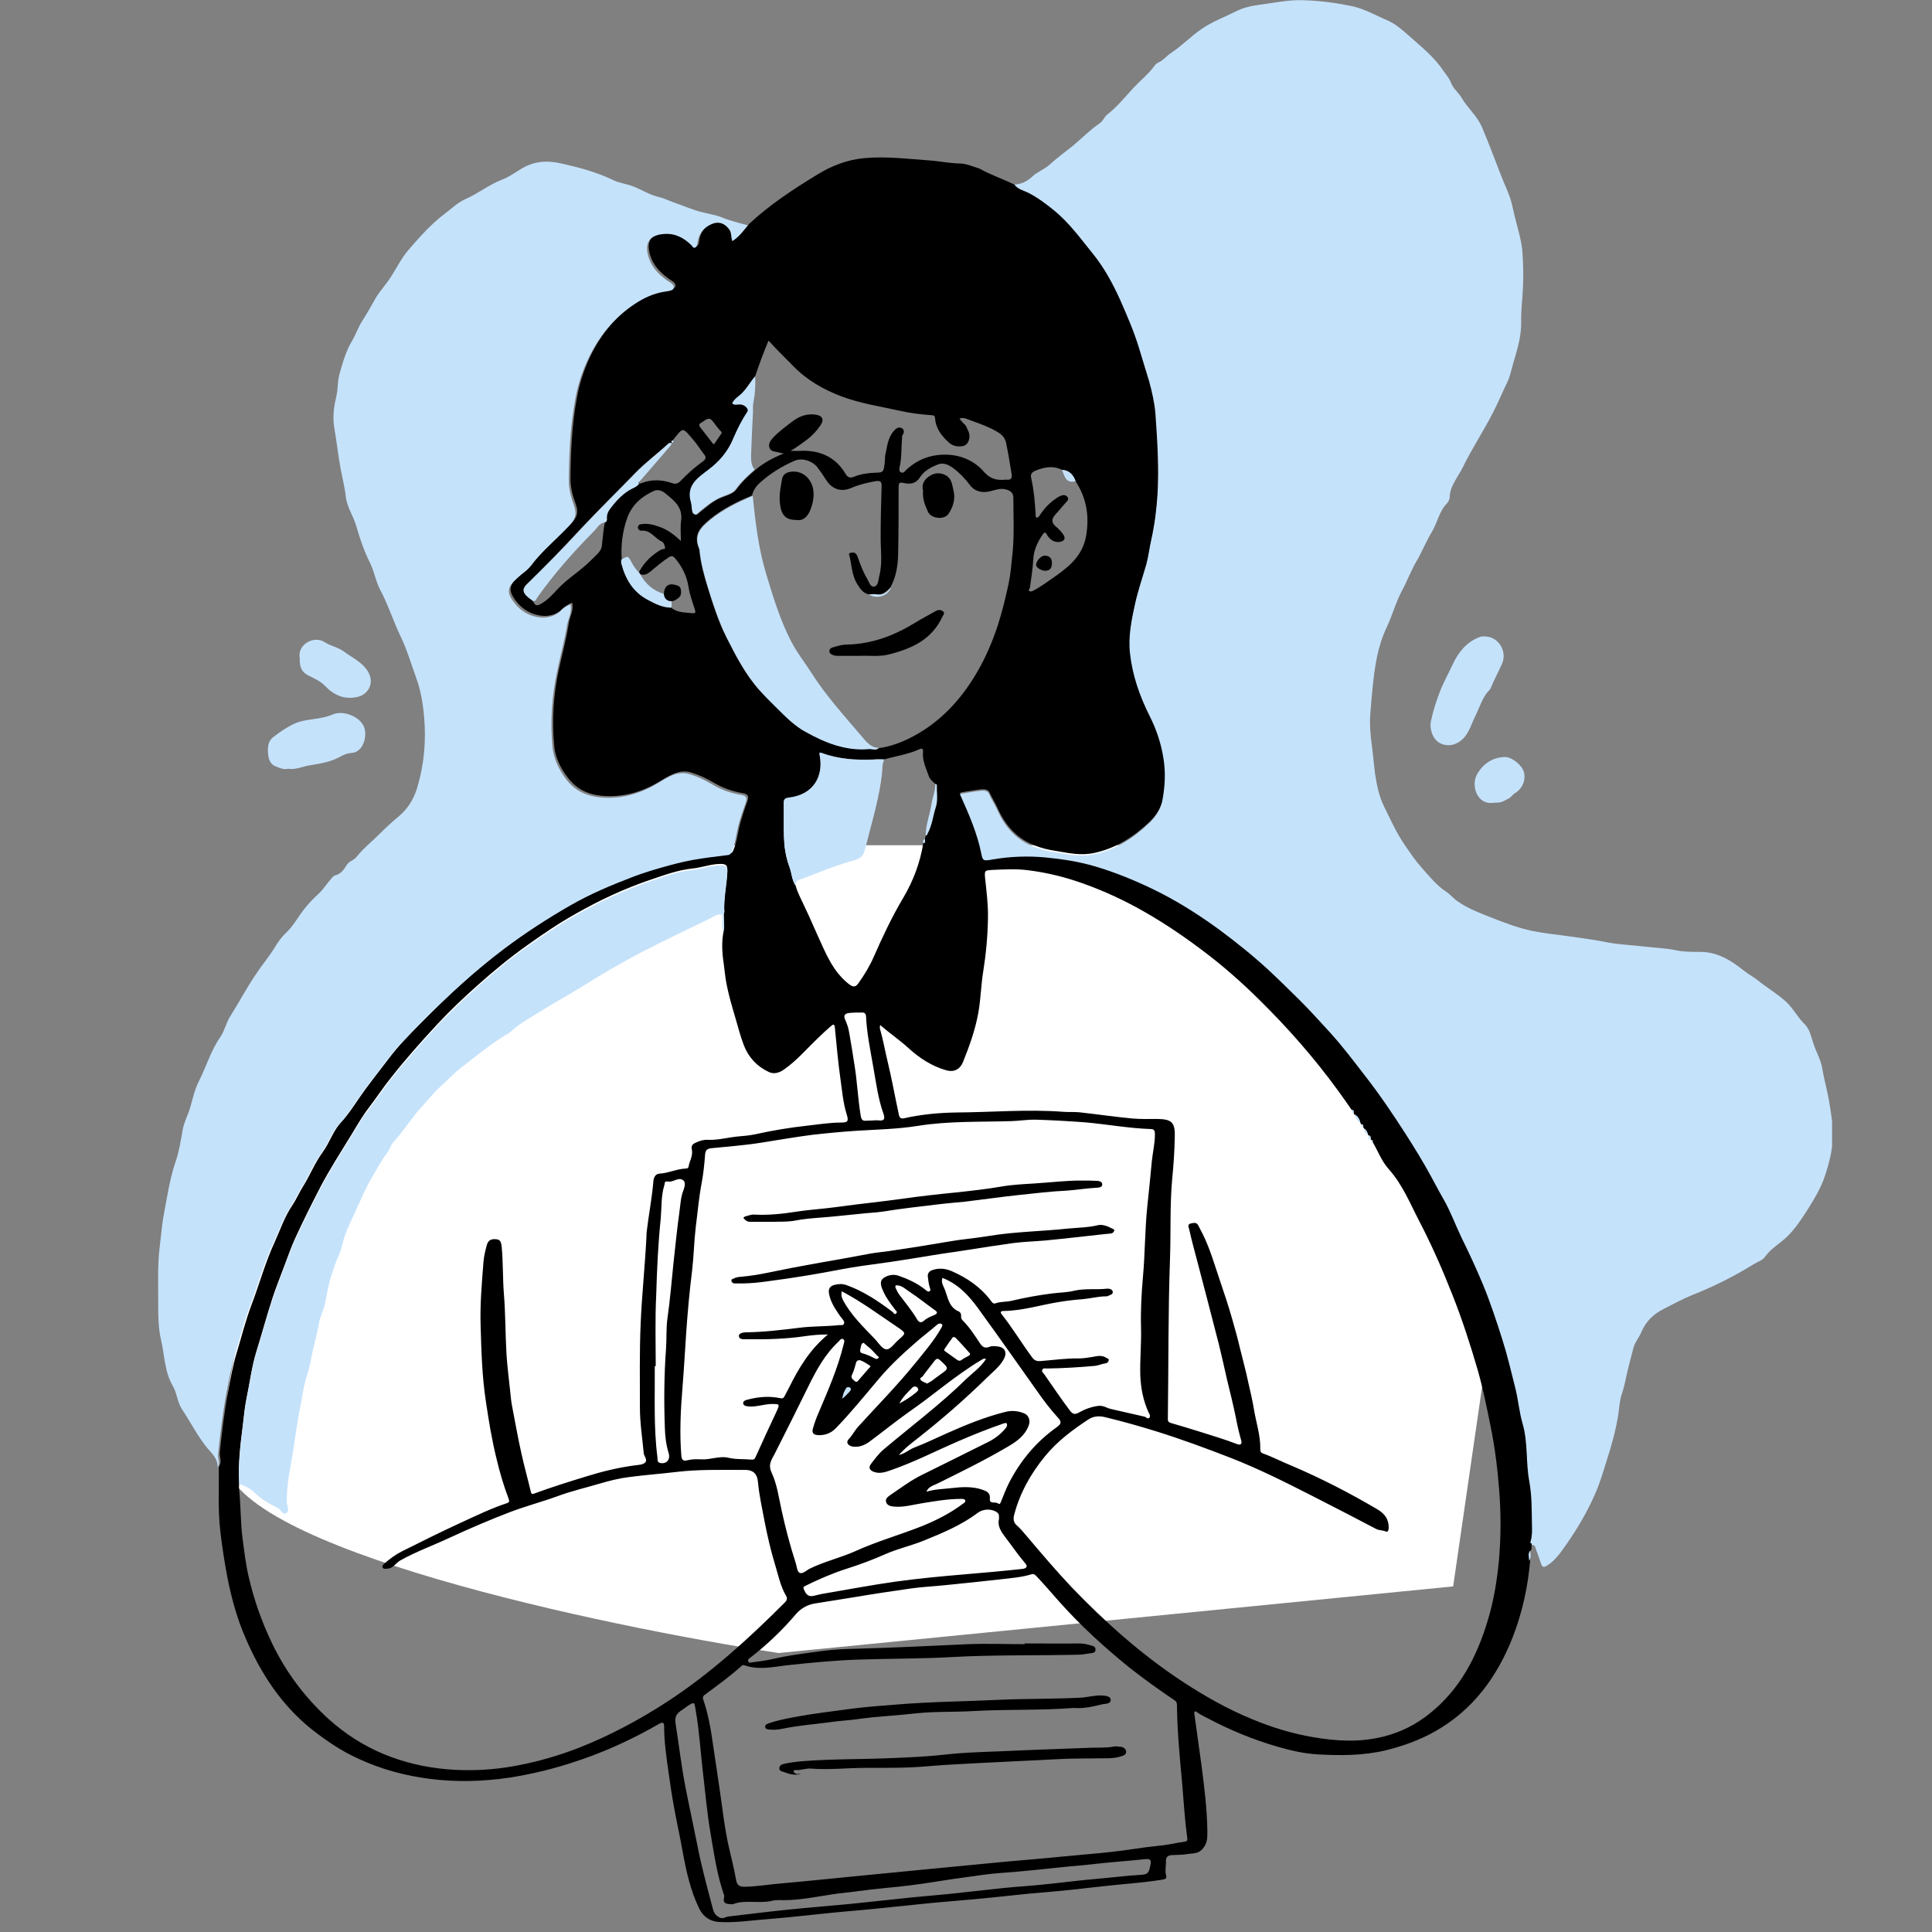 <svg width="240" height="240" viewBox="0 0 240 240" fill="none" xmlns="http://www.w3.org/2000/svg">
<rect x="0" y="0" width="240" height="240" fill="#808080" stroke="none"/>
<g clip-path="url(#clip0)">
<path d="M27.931 181.552C26.379 168.103 38.793 129.828 63.103 105H158.276L185.69 161.379L180.517 197.069L96.724 205.345C74.31 201.897 29.172 192.31 27.931 181.552Z" fill="white"/>
<path d="M126.001 22.929C126.894 22.899 127.667 22.482 128.292 21.887C128.887 21.321 129.721 21.053 130.345 20.487C131.298 19.623 132.309 18.879 133.321 18.075C134.422 17.152 135.434 16.11 136.624 15.306C137.04 15.008 137.189 14.502 137.576 14.204C138.796 13.251 139.778 12.03 140.79 10.928C141.653 10.005 142.664 9.201 143.408 8.189C143.557 7.98 143.735 7.832 143.944 7.742C144.539 7.474 144.926 6.938 145.431 6.611C146.83 5.688 147.961 4.467 149.389 3.514C150.728 2.62 152.156 2.114 153.555 1.4C154.388 0.983 155.34 0.744 156.233 0.625C158.137 0.387 160.041 -0.06 161.976 0.03C163.999 0.089 165.992 0.357 167.986 0.774C169.593 1.132 170.991 1.965 172.479 2.591C173.342 2.978 174.175 3.692 174.919 4.348C176.466 5.747 178.103 6.998 179.293 8.784C179.62 9.261 180.037 9.707 180.245 10.273C180.513 11.018 181.198 11.494 181.584 12.179C182.328 13.46 183.518 14.412 184.114 15.842C184.947 17.807 185.691 19.802 186.464 21.797C186.881 22.869 187.387 23.882 187.714 24.983C187.863 25.519 187.982 26.085 188.101 26.621C188.488 28.259 189.053 29.867 189.142 31.594C189.231 33.083 189.261 34.572 189.172 36.031C189.112 37.311 188.934 38.592 188.964 39.872C189.023 41.689 188.488 43.416 187.982 45.113C187.744 45.917 187.595 46.751 187.238 47.495C186.613 48.746 186.077 50.086 185.423 51.337C184.203 53.689 182.745 55.893 181.614 58.245C181.436 58.602 181.198 58.93 181.019 59.258C180.602 60.002 180.126 60.746 180.097 61.64C180.097 61.967 179.948 62.325 179.74 62.533C178.758 63.545 178.549 64.975 177.835 66.136C177.151 67.268 176.675 68.489 176.02 69.62C175.306 70.811 174.83 72.121 174.175 73.342C173.402 74.772 172.985 76.38 172.301 77.839C171.14 80.251 170.783 82.752 170.515 85.373C170.396 86.504 170.307 87.636 170.218 88.767C170.129 90.077 170.248 91.388 170.426 92.668C170.575 93.829 170.664 94.961 170.813 96.122C171.021 97.522 171.319 98.921 171.914 100.142C172.717 101.78 173.461 103.448 174.503 104.966C175.157 105.919 175.812 106.902 176.585 107.765C177.538 108.837 178.43 109.969 179.65 110.773C180.186 111.13 180.573 111.636 181.108 111.994C182.358 112.857 183.756 113.393 185.125 113.929C186.821 114.614 188.577 115.269 190.392 115.656C191.88 115.954 193.397 116.103 194.915 116.311C196.551 116.55 198.188 116.758 199.795 117.086C201.282 117.354 202.83 117.413 204.347 117.592C205.627 117.741 206.876 117.771 208.156 118.039C209.108 118.247 210.12 118.247 211.102 118.247C213.244 118.217 214.94 119.23 216.547 120.51C217.142 120.987 217.856 121.374 218.451 121.85C219.552 122.743 220.802 123.458 221.873 124.441C222.796 125.304 223.301 126.376 224.194 127.24C224.819 127.865 224.998 128.818 225.265 129.622C225.593 130.664 226.188 131.617 226.366 132.719C226.575 133.999 226.932 135.25 227.17 136.53C227.437 138.079 227.705 139.657 227.676 141.206C227.646 142.873 227.229 144.481 226.694 146.089C226.188 147.638 225.325 149.007 224.492 150.347C223.748 151.509 222.974 152.7 221.903 153.712C221.04 154.516 219.969 155.112 219.255 156.124C218.957 156.571 218.303 156.749 217.797 157.077C215.387 158.566 212.828 159.846 210.179 160.889C208.959 161.395 207.799 162.02 206.638 162.616C205.448 163.211 204.437 164.134 203.871 165.534C203.603 166.159 203.098 166.725 202.919 167.41C202.651 168.422 202.383 169.435 202.145 170.447C201.937 171.341 201.788 172.234 201.491 173.097C201.193 173.931 201.163 174.795 201.044 175.628C200.747 177.564 200.241 179.41 199.646 181.256C199.17 182.745 198.753 184.264 198.099 185.693C197.146 187.837 195.986 189.832 194.677 191.708C193.963 192.721 193.248 193.852 192.088 194.537C191.731 194.746 191.582 194.627 191.463 194.329C191.255 193.763 191.106 193.197 190.868 192.661C190.749 192.364 190.779 191.857 190.213 191.917C189.975 191.887 190.065 191.708 190.094 191.589C190.273 190.934 190.273 190.279 190.243 189.594C190.213 187.808 190.243 185.991 189.916 184.204C189.47 181.852 189.797 179.38 189.083 177.028C188.666 175.599 188.577 174.11 188.19 172.651C187.684 170.626 187.208 168.601 186.583 166.636C185.839 164.283 185.036 161.931 184.114 159.638C183.31 157.702 182.418 155.797 181.495 153.921C180.721 152.313 180.126 150.645 179.234 149.097C178.728 148.174 178.222 147.25 177.716 146.327C176.764 144.511 175.693 142.784 174.562 141.057C172.955 138.555 171.289 136.084 169.444 133.731C168.016 131.915 166.617 130.069 165.1 128.371C163.88 127.031 162.66 125.691 161.38 124.411C160.16 123.19 158.911 121.939 157.631 120.778C155.638 118.932 153.525 117.235 151.353 115.627C148.734 113.721 145.997 111.994 143.081 110.594C140.849 109.522 138.528 108.569 136.148 107.855C134.095 107.229 131.952 106.902 129.81 106.693C127.608 106.485 125.347 106.574 123.145 106.961C122.133 107.14 122.044 107.14 121.835 106.187C121.33 103.686 120.318 101.333 119.276 99.04C119.157 98.772 119.098 98.653 119.455 98.594C120.229 98.475 121.002 98.326 121.776 98.236C122.163 98.177 122.669 98.207 122.847 98.594C123.145 99.279 123.561 99.904 123.889 100.619C124.841 102.763 126.299 104.4 128.56 105.234C129.334 105.532 130.137 105.74 130.97 105.859C132.607 106.127 134.214 106.485 135.91 106.127C138.647 105.532 140.819 104.103 142.783 102.227C143.557 101.482 144.182 100.559 144.36 99.457C144.658 97.79 144.717 96.152 144.479 94.455C144.182 92.549 143.587 90.762 142.724 89.065C141.474 86.623 140.611 84.062 140.314 81.353C140.076 79.268 140.492 77.213 140.938 75.189C141.325 73.521 141.891 71.913 142.337 70.275C142.634 69.263 142.753 68.191 142.962 67.178C143.378 65.302 143.646 63.397 143.735 61.491C143.944 58.156 143.735 54.821 143.468 51.515C143.378 50.145 143.051 48.835 142.694 47.555C142.307 46.155 141.861 44.756 141.415 43.356C140.79 41.302 139.927 39.336 139.064 37.371C138.171 35.316 137.1 33.41 135.642 31.624C134.124 29.748 132.726 27.812 130.851 26.294C129.84 25.49 128.828 24.686 127.667 24.12C127.132 23.673 126.418 23.524 126.001 22.929Z" fill="#C5E2FB"/>
<path d="M126.001 22.929C126.418 23.524 127.132 23.643 127.727 23.941C128.887 24.537 129.929 25.311 130.911 26.115C132.785 27.634 134.184 29.569 135.701 31.445C137.159 33.232 138.201 35.167 139.123 37.192C139.986 39.158 140.849 41.123 141.474 43.178C141.89 44.577 142.337 45.977 142.753 47.376C143.11 48.686 143.408 49.997 143.527 51.337C143.765 54.672 143.973 58.007 143.795 61.312C143.676 63.218 143.438 65.124 143.021 67C142.783 68.042 142.664 69.084 142.396 70.097C141.92 71.734 141.355 73.342 140.998 75.01C140.551 77.035 140.135 79.089 140.373 81.174C140.671 83.884 141.563 86.445 142.783 88.886C143.646 90.584 144.241 92.34 144.539 94.276C144.807 95.973 144.717 97.611 144.42 99.279C144.241 100.351 143.616 101.274 142.843 102.048C140.879 103.924 138.677 105.353 135.969 105.949C134.243 106.336 132.666 105.949 131.03 105.681C130.197 105.562 129.393 105.353 128.62 105.055C126.358 104.222 124.9 102.554 123.948 100.44C123.65 99.755 123.234 99.13 122.907 98.415C122.728 98.028 122.222 98.028 121.835 98.058C121.062 98.147 120.288 98.296 119.514 98.415C119.187 98.475 119.217 98.594 119.336 98.862C120.377 101.184 121.389 103.507 121.895 106.008C122.073 106.961 122.192 106.961 123.204 106.783C125.406 106.395 127.638 106.306 129.869 106.515C132.012 106.723 134.154 107.051 136.207 107.676C138.588 108.391 140.909 109.343 143.14 110.415C146.056 111.815 148.794 113.542 151.412 115.448C153.584 117.056 155.697 118.753 157.691 120.599C158.97 121.791 160.19 123.011 161.44 124.232C162.719 125.513 163.939 126.853 165.159 128.193C166.707 129.89 168.105 131.736 169.504 133.553C171.348 135.905 173.015 138.377 174.621 140.878C175.722 142.605 176.794 144.332 177.776 146.149C178.281 147.072 178.757 147.995 179.293 148.918C180.186 150.466 180.781 152.134 181.554 153.742C182.477 155.618 183.37 157.524 184.173 159.459C185.125 161.752 185.899 164.105 186.643 166.457C187.268 168.422 187.744 170.477 188.249 172.472C188.607 173.931 188.726 175.42 189.142 176.849C189.826 179.202 189.529 181.673 189.975 184.026C190.303 185.812 190.273 187.599 190.303 189.416C190.332 190.1 190.332 190.756 190.154 191.411C190.124 191.53 190.005 191.708 190.273 191.738C190.273 191.976 190.243 192.215 190.243 192.453C189.886 192.84 190.124 193.287 190.094 193.704C189.827 197.039 189.112 200.314 187.892 203.441C185.958 208.324 182.983 212.404 178.311 215.054C176.377 216.156 174.294 216.9 172.122 217.436C169.355 218.091 166.587 218.091 163.79 217.943C162.065 217.853 160.369 217.466 158.732 216.99C155.727 216.126 152.84 214.935 150.073 213.476C149.657 213.238 149.21 213.059 148.794 212.761C148.437 212.493 148.318 212.523 148.377 212.97C148.556 214.25 148.734 215.56 148.913 216.841C149.032 217.615 149.121 218.419 149.24 219.193C149.597 221.962 149.954 224.732 149.984 227.531C149.984 228.394 149.984 228.99 149.359 229.705C148.823 230.3 148.228 230.211 147.633 230.3C146.949 230.419 146.265 230.419 145.55 230.449C145.074 230.479 144.807 230.717 144.836 231.194C144.866 231.789 144.687 232.385 144.866 232.98C144.955 233.338 144.777 233.427 144.449 233.486C142.843 233.754 141.236 233.903 139.599 234.052C137.397 234.261 135.196 234.529 132.994 234.767C131.238 234.946 129.512 235.094 127.757 235.243C125.406 235.482 123.055 235.75 120.705 235.958C119.098 236.107 117.521 236.226 115.914 236.375C113.295 236.643 110.677 236.911 108.059 237.179C106.541 237.328 105.023 237.447 103.476 237.596C100.768 237.864 98.091 238.191 95.383 238.4C93.359 238.549 91.366 238.876 89.342 238.757C88.241 238.698 87.379 238.132 86.873 237.119C85.772 234.856 85.236 232.414 84.79 229.943C84.463 228.097 84.046 226.28 83.719 224.434C83.451 222.975 83.243 221.516 83.034 220.057C82.766 218.181 82.499 216.305 82.499 214.399C82.499 213.803 82.112 214.012 81.844 214.161C80.356 215.024 78.809 215.828 77.262 216.543C75.09 217.555 72.828 218.419 70.537 219.134C68.156 219.878 65.716 220.444 63.247 220.831C60.004 221.307 56.701 221.397 53.428 220.98C50.333 220.593 47.357 219.789 44.531 218.479C42.418 217.526 40.484 216.215 38.639 214.756C34.89 211.719 32.361 207.818 30.486 203.441C29.474 201.118 28.79 198.647 28.284 196.145C27.897 194.15 27.6 192.185 27.362 190.16C27.064 187.54 27.213 184.919 27.183 182.299C27.183 182.239 27.243 182.15 27.243 182.09C27.6 181.554 27.243 180.988 27.302 180.423C27.57 177.862 27.868 175.331 28.344 172.8C28.641 171.251 28.909 169.703 29.355 168.214C29.98 166.159 30.486 164.075 31.26 162.05C32.242 159.459 32.956 156.809 34.116 154.308C34.83 152.729 35.366 151.092 36.378 149.633C36.824 148.948 37.151 148.174 37.598 147.459C38.49 146.059 39.085 144.481 40.097 143.111C40.96 141.92 41.377 140.461 42.418 139.359C43.221 138.496 43.876 137.483 44.531 136.53C45.721 134.774 47.06 133.136 48.339 131.438C49.53 129.86 50.928 128.431 52.327 127.031C55.659 123.637 59.111 120.421 62.919 117.592C65.508 115.656 68.216 113.899 71.013 112.291C73.542 110.832 76.25 109.701 78.987 108.659C80.088 108.242 81.249 107.884 82.409 107.557C83.659 107.199 84.909 106.872 86.188 106.634C87.676 106.366 89.164 106.217 90.652 106.008C90.919 105.979 91.009 105.859 91.098 105.621C91.485 104.728 91.604 103.775 91.812 102.852C92.08 101.691 92.467 100.589 92.853 99.487C93.032 98.951 92.972 98.653 92.288 98.534C91.009 98.326 89.789 97.879 88.658 97.224C87.765 96.688 86.783 96.241 85.802 95.944C84.433 95.556 83.272 96.271 82.141 96.956C80.059 98.236 77.857 98.981 75.357 98.891C73.364 98.832 71.757 98.207 70.537 96.599C69.615 95.407 68.96 94.067 68.841 92.608C68.543 89.422 68.752 86.236 69.436 83.109C69.853 81.204 70.358 79.328 70.656 77.422C70.775 76.588 71.311 75.814 71.073 74.861C70.626 75.069 70.239 75.248 69.912 75.605C69.228 76.32 68.216 76.588 67.353 76.499C66.074 76.38 64.913 75.725 64.11 74.682C63.574 73.968 63.068 73.193 63.782 72.3C64.02 72.002 64.348 71.734 64.616 71.466C65.092 71.049 65.657 70.692 66.044 70.186C67.353 68.429 69.049 67.029 70.567 65.451C71.281 64.707 72.025 64.052 71.549 62.712C71.192 61.729 70.864 60.657 70.864 59.496C70.894 56.101 71.043 52.766 71.668 49.401C71.995 47.555 72.59 45.828 73.364 44.19C74.673 41.51 76.547 39.217 79.106 37.52C80.207 36.775 81.398 36.269 82.737 36.031C83.153 35.971 83.808 35.912 83.897 35.584C84.016 35.108 83.391 34.87 83.034 34.602C81.963 33.827 81.1 32.874 80.743 31.624C80.267 29.956 80.862 28.974 82.737 28.855C84.105 28.765 85.177 29.331 86.099 30.254C86.218 30.373 86.337 30.641 86.545 30.552C86.783 30.462 86.813 30.224 86.843 29.986C86.962 28.884 87.557 28.08 88.599 27.634C89.461 27.247 90.205 27.515 90.771 28.259C91.128 28.706 90.979 29.242 91.187 29.748C92.02 29.212 92.526 28.467 93.091 27.782C95.65 25.4 98.567 23.494 101.542 21.678C103.298 20.606 105.172 19.862 107.285 19.653C110.022 19.385 112.7 19.743 115.378 19.921C116.658 20.011 117.908 20.279 119.187 20.308C120.02 20.308 120.883 20.695 121.716 20.963C123.026 21.708 124.543 22.214 126.001 22.929ZM170.337 141.622C170.307 141.593 170.307 141.563 170.277 141.533C170.247 141.325 170.307 141.086 170.009 141.057C169.98 141.027 169.95 140.997 169.95 140.967C169.861 140.67 169.742 140.372 169.444 140.193C169.414 140.134 169.385 140.074 169.355 140.044C169.325 139.866 169.385 139.687 169.117 139.687C169.087 139.627 169.027 139.568 168.998 139.508C168.879 139.062 168.7 138.674 168.254 138.466C168.224 138.406 168.194 138.347 168.165 138.287C168.165 138.109 168.194 137.93 167.926 137.9C167.361 137.096 166.796 136.262 166.201 135.458C163.255 131.409 159.952 127.657 156.381 124.143C154.12 121.91 151.74 119.825 149.181 117.919C146.681 116.043 144.092 114.316 141.325 112.798C138.826 111.428 136.237 110.296 133.529 109.403C131.595 108.778 129.601 108.331 127.608 108.093C126.18 107.914 124.751 108.003 123.293 108.063C122.341 108.123 122.282 108.123 122.371 109.075C122.549 110.713 122.758 112.381 122.728 114.019C122.698 116.252 122.49 118.485 122.133 120.719C121.865 122.386 121.835 124.083 121.538 125.781C121.151 127.925 120.437 129.92 119.633 131.915C119.247 132.868 118.473 133.225 117.551 132.957C115.765 132.451 114.218 131.438 112.909 130.247C111.778 129.205 110.528 128.371 109.338 127.329C109.308 127.538 109.279 127.657 109.308 127.776C109.695 129.116 109.933 130.515 110.26 131.855C110.796 134.059 111.183 136.262 111.659 138.466C111.748 138.883 111.927 139.002 112.314 138.913C114.426 138.436 116.628 138.228 118.771 138.198C123.204 138.168 127.608 137.781 132.041 138.109C132.696 138.168 133.38 138.109 134.035 138.168C136.237 138.406 138.439 138.734 140.641 138.942C141.712 139.032 142.783 139.002 143.825 139.002C145.55 139.032 145.967 139.449 145.937 141.116C145.907 142.933 145.788 144.719 145.61 146.506C145.312 149.782 145.461 153.087 145.342 156.362C145.104 163.003 145.164 169.643 145.074 176.254C145.074 176.611 145.193 176.7 145.521 176.79C146.651 177.117 147.752 177.445 148.883 177.802C150.49 178.308 152.097 178.785 153.644 179.38C154.09 179.559 154.328 179.41 154.179 178.904C153.912 177.981 153.703 177.058 153.525 176.105C153.198 174.527 152.811 172.949 152.424 171.37C152.097 169.911 151.769 168.452 151.412 166.993C150.966 165.266 150.52 163.539 150.073 161.812C149.627 160.114 149.181 158.387 148.734 156.69C148.377 155.35 148.02 154.04 147.723 152.7C147.663 152.491 147.455 152.074 147.931 151.985C148.288 151.896 148.675 151.806 148.883 152.283C149.062 152.67 149.27 152.997 149.448 153.385C150.311 155.141 150.847 157.017 151.472 158.864C152.037 160.531 152.602 162.199 153.079 163.896C153.406 165.057 153.733 166.189 154.001 167.35C154.358 168.839 154.775 170.298 155.072 171.757C155.31 172.829 155.578 173.901 155.757 175.003C156.024 176.671 156.59 178.279 156.56 180.006C156.56 180.214 156.56 180.423 156.857 180.542C158.107 180.988 159.297 181.614 160.547 182.12C164.177 183.668 167.688 185.485 171.081 187.48C172.033 188.046 172.509 188.701 172.509 189.773C172.509 190.071 172.39 190.368 172.152 190.249C171.765 190.071 171.319 190.13 170.932 189.922C168.254 188.522 165.576 187.123 162.868 185.753C159.595 184.085 156.322 182.448 152.9 181.108C149.835 179.916 146.77 178.785 143.616 177.802C141.504 177.147 139.391 176.552 137.278 176.045C136.654 175.896 135.91 175.867 135.225 176.313C133.232 177.624 131.357 179.023 129.84 180.869C128.054 183.043 126.685 185.455 125.971 188.224C125.852 188.701 125.912 189.148 126.299 189.475C126.745 189.862 127.102 190.309 127.489 190.756C129.304 192.9 131.119 195.044 133.053 197.098C137.219 201.446 141.682 205.436 146.711 208.771C149.508 210.617 152.424 212.285 155.548 213.565C157.988 214.578 160.488 215.352 163.136 215.799C166.052 216.305 168.908 216.454 171.795 215.739C173.997 215.203 175.931 214.22 177.686 212.791C181.376 209.813 183.459 205.793 184.798 201.356C185.542 198.915 185.958 196.413 186.196 193.912C186.464 190.934 186.464 187.956 186.226 185.008C186.018 182.358 185.691 179.738 185.155 177.117C184.679 174.765 184.203 172.413 183.548 170.12C182.626 166.963 181.614 163.837 180.394 160.769C179.174 157.673 177.835 154.635 176.318 151.717C175.157 149.484 174.235 147.161 172.509 145.226C171.646 144.273 171.17 142.992 170.515 141.861C170.545 141.712 170.515 141.622 170.337 141.622ZM89.908 113.661C89.938 113.572 89.908 113.483 89.848 113.423C89.997 113.363 89.997 113.215 89.967 113.095C89.878 111.458 90.265 109.85 90.354 108.212C90.384 107.467 90.175 107.319 89.491 107.319C88.331 107.319 87.2 107.765 86.069 107.884C84.254 108.063 82.588 108.688 80.892 109.254C77.619 110.356 74.494 111.815 71.519 113.512C69.436 114.674 67.472 116.014 65.508 117.413C63.366 118.932 61.372 120.57 59.438 122.297C57.653 123.875 55.927 125.513 54.32 127.24C52.356 129.354 50.422 131.528 48.637 133.791C47.655 135.012 46.792 136.322 45.84 137.573C45.036 138.615 44.352 139.806 43.668 140.938C42.358 143.082 40.99 145.196 39.829 147.399C38.758 149.484 37.687 151.598 36.705 153.742C36.199 154.844 35.783 156.005 35.366 157.137C34.86 158.506 34.295 159.876 33.849 161.246C33.134 163.449 32.539 165.653 31.855 167.857C31.26 169.792 31.022 171.817 30.605 173.782C30.397 174.854 30.278 175.986 30.159 177.088C29.861 179.44 29.564 181.792 29.712 184.175C29.712 184.383 29.683 184.562 29.683 184.77C29.921 186.884 29.861 188.999 30.129 191.113C30.337 192.661 30.516 194.24 30.873 195.788C31.527 198.676 32.51 201.475 33.819 204.185C35.544 207.759 37.895 210.885 40.841 213.565C45.007 217.317 50.006 219.312 55.57 219.789C58.426 220.027 61.283 219.878 64.139 219.342C66.817 218.836 69.406 218.091 71.935 217.109C75.774 215.59 79.404 213.655 82.885 211.391C88.271 207.878 92.972 203.59 97.495 199.063C97.793 198.766 97.823 198.528 97.644 198.23C96.96 197.068 96.692 195.728 96.305 194.448C95.769 192.691 95.353 190.904 94.996 189.088C94.698 187.45 94.311 185.812 94.163 184.145C94.073 183.043 93.538 182.567 92.437 182.596C92.258 182.596 92.08 182.596 91.931 182.596C89.342 182.596 86.754 182.537 84.165 182.835C82.171 183.073 80.148 183.222 78.125 183.49C76.934 183.639 75.744 183.936 74.613 184.264C72.828 184.8 70.983 185.217 69.228 185.872C67.264 186.587 65.211 187.123 63.277 187.867C60.807 188.82 58.367 189.862 55.986 190.964C53.904 191.947 51.731 192.721 49.708 193.852C49.143 194.18 48.815 194.865 48.072 194.865C47.893 194.865 47.655 194.954 47.536 194.716C47.447 194.508 47.596 194.359 47.774 194.21C48.429 193.644 49.143 193.108 49.916 192.721C52.356 191.5 54.796 190.279 57.266 189.148C59.141 188.284 60.985 187.391 62.949 186.736C63.336 186.616 63.277 186.438 63.158 186.11C62.562 184.532 62.086 182.924 61.7 181.286C61.104 178.904 60.718 176.522 60.361 174.11C59.885 171.013 59.795 167.857 59.706 164.73C59.617 162.05 59.855 159.37 60.063 156.72C60.123 156.005 60.301 155.32 60.48 154.635C60.688 153.95 61.164 153.891 61.7 153.95C62.235 154.01 62.265 154.457 62.324 154.903C62.503 156.809 62.443 158.745 62.592 160.68C62.8 163.181 62.771 165.713 62.919 168.244C63.009 169.733 63.217 171.251 63.366 172.74C63.425 173.455 63.515 174.199 63.663 174.944C64.02 176.79 64.348 178.666 64.764 180.512C65.121 182.15 65.568 183.728 65.955 185.366C66.014 185.634 66.193 185.604 66.341 185.544C68.513 184.74 70.716 184.056 72.947 183.371C74.881 182.775 76.845 182.299 78.868 182.031C79.344 181.971 79.88 181.971 80.178 181.644C80.416 181.376 80.088 180.959 79.969 180.601C79.969 180.572 79.969 180.542 79.969 180.542C79.791 178.636 79.493 176.76 79.493 174.854C79.493 171.4 79.434 167.916 79.583 164.462C79.731 160.889 80.118 157.315 80.297 153.742C80.297 153.533 80.326 153.295 80.326 153.087C80.564 151.002 80.981 148.918 81.16 146.804C81.189 146.298 81.398 145.821 81.933 145.791C83.034 145.732 84.016 145.226 85.117 145.166C85.296 145.166 85.504 145.136 85.534 144.928C85.653 144.243 86.099 143.558 85.95 142.843C85.802 142.248 86.129 142.069 86.486 141.92C86.932 141.712 87.408 141.563 87.914 141.593C89.194 141.652 90.414 141.295 91.663 141.176C92.377 141.116 93.091 141.057 93.806 140.908C95.948 140.431 98.091 140.074 100.263 139.836C101.661 139.687 103.03 139.449 104.458 139.449C105.351 139.449 105.44 139.27 105.172 138.406C104.726 136.977 104.607 135.458 104.399 133.999C104.101 131.915 103.923 129.801 103.714 127.686C103.655 127.121 103.476 127.24 103.179 127.508C102.673 127.954 102.167 128.401 101.691 128.878C100.263 130.218 99.013 131.736 97.376 132.868C96.781 133.285 96.127 133.463 95.502 133.166C94.044 132.481 93.002 131.379 92.407 129.86C91.961 128.699 91.663 127.478 91.306 126.287C90.919 124.977 90.533 123.667 90.265 122.297C90.086 121.433 90.027 120.599 89.908 119.736C89.699 118.366 89.61 116.967 89.908 115.597C90.027 115.031 89.908 114.346 89.908 113.661ZM83.391 75.486C84.135 76.141 85.058 76.052 85.95 76.171C86.426 76.231 86.426 76.052 86.307 75.665C86.01 74.772 85.682 73.849 85.534 72.925C85.325 71.556 84.73 70.394 83.867 69.352C83.629 69.084 83.451 68.995 83.064 69.233C82.261 69.769 81.517 70.394 80.773 71.02C80.416 71.317 80.029 71.496 79.553 71.347C79.493 71.258 79.434 71.168 79.374 71.079C79.999 69.858 80.951 68.965 82.112 68.28C82.29 68.191 82.677 68.25 82.618 68.012C82.558 67.774 82.499 67.417 82.201 67.268C81.338 66.881 80.832 65.809 79.672 65.928C79.523 65.928 79.166 65.779 79.255 65.421C79.315 65.153 79.553 65.124 79.791 65.094C80.564 65.005 81.308 65.213 82.022 65.481C82.975 65.838 83.778 66.434 84.582 67.208C84.582 66.285 84.492 65.451 84.611 64.677C84.849 62.98 83.689 62.146 82.647 61.282C82.29 60.985 81.725 60.746 81.219 60.985C79.702 61.669 78.482 62.742 77.916 64.35C77.321 66.017 77.113 67.744 77.232 69.501C77.232 69.65 77.202 69.799 77.232 69.948C77.738 71.883 78.66 73.491 80.505 74.474C81.398 75.01 82.32 75.457 83.391 75.486ZM83.421 54.94C83.391 54.969 83.391 54.999 83.362 55.029C83.153 54.969 83.034 55.059 82.915 55.178C81.636 56.369 80.207 57.411 78.958 58.692C76.607 61.104 74.227 63.456 71.935 65.898C69.823 68.191 67.651 70.394 65.419 72.568C64.883 73.074 64.883 73.521 65.419 74.027C65.657 74.265 65.955 74.444 66.222 74.653C66.401 75.099 66.579 75.367 67.145 75.04C68.008 74.563 68.633 73.878 69.287 73.164C70.537 71.824 72.144 70.9 73.423 69.59C73.929 69.054 74.673 68.548 74.762 67.833C74.881 66.821 74.941 65.838 75.149 64.826C75.417 64.766 75.417 64.558 75.387 64.35C75.357 63.873 75.536 63.456 75.804 63.129C76.458 62.265 77.202 61.461 78.125 60.865C78.541 60.597 79.047 60.478 79.374 60.062C79.493 60.062 79.642 60.062 79.731 60.002C80.981 59.526 82.231 59.585 83.451 60.002C83.867 60.151 84.195 60.121 84.552 59.734C85.415 58.841 86.337 58.007 87.349 57.292C87.676 57.054 87.736 56.786 87.498 56.488C87.021 55.893 86.635 55.208 86.099 54.612C84.76 53.064 84.909 53.004 83.6 54.672C83.451 54.702 83.391 54.791 83.421 54.94ZM131.922 58.364C130.792 57.798 129.691 58.037 128.59 58.483C128.084 58.692 127.995 59.019 128.114 59.466C128.441 60.925 128.56 62.384 128.649 63.873C128.649 64.022 128.59 64.23 128.828 64.32C129.036 64.23 129.155 64.052 129.274 63.843C129.869 62.98 130.613 62.235 131.536 61.699C131.863 61.521 132.279 61.372 132.577 61.699C132.875 62.027 132.518 62.325 132.279 62.563C131.893 63.01 131.506 63.486 131.089 63.933C130.613 64.469 130.583 64.945 131.179 65.421C131.506 65.689 131.803 66.017 132.071 66.374C132.428 66.881 132.22 67.268 131.565 67.327C130.911 67.387 130.464 67.029 130.107 66.523C129.988 66.345 129.869 65.898 129.542 66.374C128.887 67.327 128.411 68.34 128.352 69.531C128.292 70.722 128.084 71.883 127.935 73.044C127.905 73.164 127.697 73.312 127.876 73.432C128.024 73.521 128.173 73.461 128.352 73.372C129.393 72.836 130.316 72.121 131.268 71.466C133.023 70.216 134.541 68.846 134.928 66.523C135.344 64.082 134.957 61.848 133.618 59.794C133.321 58.96 132.815 58.424 131.922 58.364ZM93.806 46.751C93.091 47.585 92.615 48.567 91.782 49.282C91.485 49.52 91.187 49.788 91.009 50.145C91.276 50.384 91.574 50.265 91.872 50.265C92.288 50.265 92.645 50.443 92.883 50.801C93.002 50.979 92.972 51.128 92.853 51.277C92.169 52.289 91.633 53.361 91.157 54.493C90.473 56.101 89.432 57.382 88.033 58.424C86.783 59.347 85.266 60.3 85.861 62.354C85.95 62.652 85.95 62.98 86.01 63.307C86.04 63.545 86.069 63.813 86.337 63.933C86.605 64.022 86.724 63.813 86.902 63.665C87.765 62.98 88.569 62.235 89.61 61.818C90.265 61.55 91.098 61.342 91.455 60.836C92.139 59.883 92.943 59.138 93.806 58.394C94.817 57.53 95.948 56.905 97.347 56.339C96.99 56.25 96.841 56.25 96.692 56.19C96.275 56.071 95.769 56.131 95.591 55.625C95.412 55.118 95.71 54.731 96.037 54.374C96.722 53.63 97.555 53.034 98.358 52.409C99.251 51.724 100.203 51.337 101.364 51.515C102.167 51.634 102.405 52.141 101.929 52.825C101.483 53.481 100.947 54.076 100.292 54.582C99.668 55.029 99.072 55.505 98.21 56.012C98.715 56.012 98.983 56.012 99.251 56.012C101.75 55.863 103.774 56.697 105.083 58.93C105.41 59.466 105.827 59.347 106.243 59.168C106.898 58.9 107.582 58.811 108.237 58.751C109.695 58.632 109.784 58.989 109.933 57.084C109.933 56.905 109.933 56.726 109.963 56.578C110.201 55.535 110.26 54.434 111.004 53.57C111.242 53.272 111.57 53.004 111.957 53.153C112.373 53.332 112.343 53.719 112.105 54.076C112.016 54.225 112.076 54.404 112.046 54.582C111.957 55.684 112.016 56.816 111.778 57.917C111.718 58.156 111.629 58.513 111.897 58.662C112.254 58.87 112.433 58.483 112.611 58.334C114.069 56.994 115.795 56.399 117.759 56.488C119.514 56.578 121.091 57.292 122.222 58.602C122.996 59.496 123.859 59.704 124.9 59.585C124.96 59.585 124.989 59.585 125.049 59.585C125.525 59.645 125.763 59.436 125.674 58.93C125.465 57.65 125.257 56.339 124.989 55.059C124.87 54.404 124.454 53.957 123.859 53.63C122.847 53.034 121.776 52.647 120.675 52.26C120.229 52.111 119.752 51.783 119.187 51.992C119.395 52.26 119.574 52.498 119.782 52.677C120.05 52.885 120.109 53.213 120.258 53.481C120.675 54.314 120.288 55.327 119.574 55.416C118.979 55.505 118.413 55.446 117.908 54.999C116.955 54.166 116.241 53.213 116.152 51.932C116.122 51.575 115.944 51.605 115.706 51.575C114.337 51.486 113.028 51.307 111.689 51.009C109.279 50.473 106.839 50.116 104.488 49.222C102.226 48.359 100.203 47.197 98.507 45.441C97.525 44.428 96.484 43.446 95.472 42.314C94.847 43.773 94.311 45.262 93.806 46.751ZM116.182 97.403C115.914 97.105 115.527 96.837 115.408 96.48C115.051 95.467 114.545 94.484 114.664 93.383C114.694 92.966 114.486 92.936 114.188 93.085C112.79 93.71 111.272 93.919 109.844 94.335C109.398 94.335 108.951 94.306 108.505 94.335C106.333 94.425 104.19 94.306 102.107 93.531C101.721 93.383 101.78 93.591 101.84 93.889C102.286 96.331 101.155 98.713 97.942 99.07C97.347 99.13 97.347 99.487 97.347 99.874C97.406 102.465 97.109 105.115 98.061 107.646C98.358 108.42 98.358 109.284 98.834 109.999C98.953 110.475 99.132 110.892 99.34 111.339C100.084 112.887 100.798 114.435 101.483 116.014C102.524 118.277 103.387 120.629 105.44 122.237C105.946 122.624 106.243 122.684 106.63 122.148C107.374 121.106 108.029 120.034 108.535 118.872C109.636 116.371 110.796 113.899 112.195 111.547C113.444 109.433 114.307 107.17 114.694 104.728C115.051 104.668 114.873 104.43 114.902 104.251C114.932 104.103 114.962 103.924 114.992 103.775C115.17 103.805 115.17 103.656 115.23 103.567C115.795 102.524 115.914 101.333 116.271 100.232C116.539 99.398 116.36 98.445 116.39 97.552C116.36 97.462 116.331 97.373 116.182 97.403ZM109.189 92.936C110.498 92.757 111.748 92.311 112.909 91.745C116.658 89.899 119.395 86.951 121.448 83.377C122.46 81.621 123.264 79.745 123.918 77.779C124.484 76.052 124.9 74.295 125.287 72.538C125.525 71.436 125.614 70.305 125.733 69.173C126.031 66.732 125.882 64.29 125.882 61.818C125.882 61.342 125.644 61.014 125.079 60.836C124.275 60.568 123.621 60.895 122.907 61.044C121.984 61.253 121.062 61.044 120.496 60.27C119.901 59.466 119.217 58.751 118.413 58.156C117.848 57.739 117.193 57.411 116.479 57.709C115.646 58.037 114.813 58.483 114.307 59.258C113.801 60.091 113.057 60.181 112.284 60.002C111.689 59.853 111.629 60.032 111.629 60.538C111.629 63.278 111.629 66.047 111.57 68.786C111.54 70.245 111.332 71.645 110.618 72.955C110.141 73.461 109.665 73.938 108.862 73.819C108.535 73.759 108.178 73.819 107.85 73.819C107.166 73.64 106.839 73.104 106.481 72.538C105.767 71.407 105.827 70.097 105.47 68.876C105.44 68.727 105.589 68.697 105.708 68.667C106.154 68.548 106.392 68.757 106.541 69.173C106.868 70.097 107.196 71.02 107.701 71.853C107.94 72.24 108.088 72.955 108.594 72.866C109.1 72.776 109.1 72.092 109.219 71.585C109.665 69.918 109.368 68.25 109.398 66.553C109.398 64.498 109.457 62.444 109.517 60.389C109.546 59.823 109.338 59.704 108.832 59.764C107.791 59.942 106.779 60.181 105.797 60.597C104.518 61.163 103.387 60.806 102.643 59.645C102.286 59.079 101.899 58.513 101.483 57.977C100.917 57.292 99.668 56.816 98.715 57.233C97.138 57.917 95.74 58.781 94.46 59.913C93.954 60.359 93.568 60.895 93.419 61.55C91.544 62.325 89.729 63.218 88.152 64.528C86.932 65.541 86.129 66.434 86.813 68.101C86.843 68.191 86.843 68.28 86.873 68.399C87.021 69.948 87.438 71.436 87.884 72.896C88.539 75.01 89.194 77.124 90.205 79.119C91.366 81.442 92.556 83.735 94.311 85.7C95.055 86.534 95.829 87.278 96.603 88.052C97.644 89.095 98.715 90.107 99.995 90.852C102.465 92.221 105.023 93.293 107.94 92.996C108.416 93.055 108.862 93.263 109.189 92.936ZM127.281 204.245C127.281 204.215 127.281 204.185 127.281 204.155C129.572 204.155 131.833 204.185 134.124 204.155C134.69 204.155 135.196 204.304 135.701 204.453C135.969 204.513 136.088 204.662 136.088 204.93C136.088 205.198 135.91 205.317 135.672 205.347C135.076 205.406 134.511 205.555 133.916 205.555C128.649 205.674 123.383 205.555 118.116 205.853C114.396 206.061 110.647 206.031 106.928 206.151C103.863 206.24 100.828 206.538 97.763 206.865C95.978 207.074 94.252 207.491 92.467 206.865C92.318 206.806 92.199 206.865 92.08 206.984C90.681 208.235 89.164 209.337 87.676 210.439C87.468 210.587 87.23 210.736 87.349 211.094C87.974 212.91 88.301 214.786 88.569 216.692C88.956 219.342 89.372 221.992 89.729 224.642C89.908 226.012 90.116 227.382 90.384 228.722C90.711 230.3 91.157 231.878 91.425 233.457C91.544 234.201 91.842 234.38 92.526 234.38C94.163 234.35 95.74 234.052 97.376 233.933C100.441 233.665 103.506 233.338 106.571 233.04C109.636 232.742 112.7 232.444 115.765 232.146C118.86 231.849 121.954 231.551 125.049 231.253C127.37 231.045 129.661 230.866 131.982 230.628C134.065 230.419 136.148 230.27 138.231 230.032C140.135 229.824 142.039 229.466 143.944 229.288C145.015 229.198 146.086 228.93 147.157 228.782C147.425 228.752 147.544 228.633 147.485 228.335C147.187 226.102 147.038 223.868 146.86 221.635C146.562 218.359 146.235 215.084 146.205 211.808C146.205 211.57 146.146 211.362 145.907 211.213C144.003 209.932 142.129 208.592 140.313 207.163C137.189 204.632 134.243 201.952 131.565 198.944C130.643 197.902 129.75 196.86 128.798 195.848C128.649 195.699 128.441 195.46 128.173 195.55C126.953 195.937 125.674 196.026 124.424 196.175C122.073 196.443 119.723 196.681 117.372 196.92C115.944 197.068 114.515 197.128 113.087 197.336C110.826 197.664 108.564 197.992 106.303 198.379C104.637 198.647 102.941 198.915 101.274 199.183C100.441 199.302 99.549 199.719 98.864 200.523C97.168 202.518 95.264 204.334 93.181 205.942C93.032 206.031 92.883 206.151 92.943 206.359C93.002 206.597 93.24 206.538 93.389 206.508C94.222 206.389 95.055 206.299 95.859 206.121C97.971 205.615 100.114 205.376 102.226 205.079C103.595 204.9 104.994 204.84 106.362 204.811C111.004 204.691 115.646 204.453 120.288 204.245C122.609 204.155 124.96 204.245 127.281 204.245ZM102.851 165.772C101.75 165.772 100.887 165.861 100.025 165.981C97.614 166.338 95.204 166.397 92.764 166.368C92.377 166.368 91.812 166.427 91.782 165.951C91.782 165.593 92.348 165.504 92.734 165.504C94.936 165.474 97.109 165.206 99.31 164.938C100.947 164.73 102.613 164.789 104.25 164.611C104.458 164.581 104.726 164.7 104.845 164.432C104.934 164.224 104.785 164.015 104.637 163.837C104.428 163.598 104.25 163.33 104.071 163.062C103.565 162.318 103.119 161.544 102.97 160.621C102.881 159.995 103.208 159.727 103.684 159.608C104.161 159.489 104.666 159.459 105.143 159.638C107.255 160.382 109.1 161.633 110.885 162.973C111.004 163.062 111.094 163.39 111.332 163.152C111.54 162.943 111.272 162.824 111.183 162.675C110.647 161.961 110.082 161.246 109.725 160.412C109.457 159.846 109.189 159.132 109.784 158.745C110.26 158.417 110.945 158.238 111.629 158.477C112.819 158.893 113.92 159.4 114.902 160.174C115.051 160.293 115.289 160.531 115.468 160.412C115.676 160.293 115.527 160.055 115.468 159.817C115.349 159.429 115.319 159.013 115.259 158.596C115.2 158.209 115.438 157.911 115.765 157.792C116.598 157.494 117.402 157.553 118.235 157.911C120.139 158.745 121.806 159.876 123.085 161.573C123.204 161.752 123.383 162.02 123.68 161.901C124.335 161.663 125.049 161.752 125.733 161.573C127.37 161.186 129.006 160.889 130.673 160.68C131.565 160.561 132.518 160.561 133.38 160.353C134.749 160.025 136.148 160.233 137.516 160.085C137.814 160.055 138.201 160.174 138.231 160.472C138.29 160.799 137.873 160.859 137.606 161.008C137.546 161.037 137.457 161.037 137.397 161.037C136.415 161.037 135.463 161.305 134.452 161.395C133.529 161.454 132.577 161.573 131.655 161.722C129.334 162.08 127.072 162.824 124.692 162.854C124.156 162.854 124.305 163.122 124.484 163.33C125.823 165.028 126.923 166.874 128.203 168.601C128.501 169.018 128.798 169.107 129.244 169.077C130.821 168.958 132.398 168.72 133.976 168.75C134.541 168.75 135.106 168.661 135.672 168.571C136.267 168.452 136.892 168.303 137.457 168.69C137.576 168.78 137.784 168.78 137.725 168.988C137.695 169.167 137.576 169.316 137.397 169.345C136.921 169.405 136.505 169.613 136.029 169.673C134.035 169.852 132.041 169.971 130.018 170.001C129.84 170.001 129.601 169.911 129.482 170.149C129.363 170.417 129.601 170.537 129.721 170.715C130.762 172.204 131.774 173.723 132.875 175.182C133.232 175.688 133.529 175.748 134.005 175.48C134.749 175.063 135.523 174.765 136.415 174.646C137.04 174.557 137.487 174.914 138.022 175.033C139.421 175.36 140.79 175.658 142.188 175.986C142.396 176.045 142.575 176.343 142.783 176.105C142.962 175.897 142.783 175.658 142.664 175.42C142.009 173.961 141.712 172.442 141.652 170.864C141.593 168.869 141.801 166.874 141.742 164.849C141.682 162.765 141.801 160.68 141.98 158.625C142.248 155.737 142.218 152.819 142.515 149.93C142.724 148.054 142.902 146.149 143.081 144.273C143.2 143.141 143.468 142.039 143.468 140.908C143.468 140.491 143.408 140.253 142.932 140.253C140.194 140.163 137.516 139.657 134.779 139.419C132.756 139.27 130.702 139.151 128.679 139.091C127.667 139.062 126.656 139.24 125.644 139.27C121.746 139.389 117.848 139.24 113.98 139.866C111.54 140.253 109.011 140.312 106.541 140.461C104.666 140.58 102.792 140.759 100.947 140.967C98.805 141.235 96.692 141.622 94.55 141.95C92.496 142.278 90.443 142.426 88.36 142.635C87.795 142.694 87.617 142.933 87.587 143.469C87.498 144.63 87.379 145.791 87.17 146.923C86.813 148.769 86.664 150.615 86.426 152.461C86.218 154.218 86.188 156.005 85.98 157.792C85.653 160.412 85.415 163.033 85.236 165.653C85.087 167.857 84.968 170.06 84.79 172.234C84.552 175.122 84.403 177.981 84.641 180.869C84.701 181.465 84.998 181.495 85.355 181.405C85.95 181.256 86.545 181.256 87.141 181.286C88.271 181.346 89.342 180.84 90.443 181.078C91.395 181.316 92.377 181.227 93.33 181.316C93.597 181.346 93.746 181.286 93.865 180.988C94.728 179.053 95.621 177.147 96.513 175.241C96.871 174.437 96.841 174.408 95.918 174.408C94.907 174.408 93.925 174.825 92.913 174.705C92.615 174.676 92.318 174.586 92.318 174.288C92.318 174.05 92.586 173.931 92.853 173.872C94.192 173.514 95.561 173.395 96.96 173.693C97.198 173.753 97.317 173.693 97.436 173.484C97.614 173.127 97.823 172.77 98.001 172.413C99.221 169.941 100.59 167.648 102.851 165.772ZM122.49 168.809C122.192 168.72 122.073 168.839 121.925 168.929C118.711 170.834 115.944 173.306 112.879 175.42C111.242 176.581 109.665 177.862 108.059 179.053C107.463 179.5 106.779 179.797 106.005 179.708C105.708 179.678 105.44 179.559 105.321 179.351C105.143 179.083 105.351 178.844 105.559 178.636C105.916 178.219 106.184 177.713 106.541 177.296C108.951 174.646 111.48 172.085 113.742 169.286C114.873 167.886 116.033 166.546 116.926 164.968C117.015 164.789 117.164 164.581 116.955 164.462C116.807 164.373 116.628 164.402 116.42 164.551C115.706 165.177 114.962 165.742 114.248 166.338C112.492 167.857 110.766 169.405 109.249 171.192C107.463 173.306 105.738 175.45 103.804 177.445C103.179 178.07 102.465 178.308 101.631 178.279C101.066 178.249 100.828 178.011 100.977 177.475C101.185 176.76 101.423 176.075 101.721 175.42C102.881 172.681 104.071 169.971 104.785 167.053C104.845 166.814 104.994 166.517 104.756 166.368C104.488 166.189 104.309 166.517 104.161 166.665C102.494 168.214 101.423 170.179 100.441 172.174C99.043 175.003 97.644 177.832 96.216 180.631C95.829 181.376 95.383 181.912 95.859 182.954C96.543 184.413 96.751 186.08 97.109 187.688C97.585 189.862 98.15 192.006 98.834 194.12C98.983 194.567 99.013 195.222 99.31 195.371C99.697 195.58 100.173 195.073 100.59 194.865C102.405 193.972 104.369 193.525 106.184 192.721C108.921 191.47 111.808 190.666 114.575 189.564C116.331 188.85 118.027 187.986 119.544 186.855C119.693 186.736 119.99 186.616 119.901 186.378C119.842 186.2 119.574 186.2 119.366 186.2C117.699 186.2 116.033 186.497 114.396 186.765C113.295 186.944 112.165 187.272 111.034 187.152C110.677 187.123 110.231 187.033 110.082 186.616C109.933 186.17 110.32 185.932 110.588 185.723C111.867 184.86 113.087 183.936 114.456 183.252C117.253 181.852 120.08 180.482 122.847 179.083C123.65 178.666 124.365 178.1 124.93 177.415C125.079 177.236 125.138 177.058 125.079 176.879C125.019 176.7 124.841 176.79 124.692 176.82C122.787 177.475 120.913 178.219 119.068 179.023C116.301 180.214 113.593 181.614 110.766 182.596C110.082 182.835 109.338 183.132 108.535 182.835C107.999 182.626 107.88 182.299 108.178 181.882C108.654 181.256 109.159 180.572 109.755 180.065C113.176 177.177 116.777 174.497 119.99 171.341C120.824 170.537 121.835 169.852 122.49 168.809ZM91.038 236.554C89.967 236.554 89.789 236.345 89.967 235.601C89.997 235.511 89.938 235.422 89.908 235.303C89.045 232.802 88.688 230.181 88.241 227.59C87.825 225.149 87.617 222.647 87.319 220.176C87.021 217.615 86.873 215.024 86.426 212.493C86.248 211.362 86.278 211.362 85.325 211.987C85.206 212.076 85.087 212.166 84.968 212.255C84.284 212.702 83.748 212.999 83.927 214.131C84.343 216.751 84.641 219.402 85.147 221.992C85.623 224.434 86.159 226.846 86.635 229.258C87.141 231.878 87.855 234.469 88.539 237.06C88.658 237.566 88.896 237.983 89.432 238.221C89.848 238.4 90.146 238.102 90.503 238.072C92.913 237.804 95.353 237.477 97.763 237.238C100.352 236.97 102.911 236.762 105.5 236.524C108.148 236.256 110.796 235.958 113.415 235.69C114.902 235.541 116.42 235.422 117.908 235.273C120.169 235.035 122.46 234.767 124.722 234.529C126.209 234.38 127.727 234.29 129.215 234.142C131.655 233.903 134.095 233.576 136.564 233.367C138.32 233.218 140.105 232.98 141.861 232.891C142.783 232.831 142.753 232.325 142.902 231.7C143.081 230.955 142.813 230.896 142.218 230.955C139.956 231.194 137.695 231.342 135.434 231.61C134.214 231.759 132.994 231.819 131.744 231.968C129.215 232.236 126.685 232.504 124.156 232.682C122.847 232.772 121.568 232.98 120.258 233.159C117.878 233.457 115.497 233.903 113.117 234.201C110.975 234.469 108.802 234.618 106.66 234.916C105.827 235.035 104.994 235.124 104.161 235.214C101.929 235.511 99.757 236.018 97.495 236.047C96.96 236.047 96.394 235.988 95.859 236.137C94.222 236.494 92.467 235.958 91.038 236.554ZM117.074 158.745C116.896 159.251 117.134 159.668 117.312 160.055C117.759 161.097 117.818 162.377 119.098 162.913C119.306 163.003 119.425 163.241 119.395 163.539C119.366 163.747 119.455 163.896 119.604 164.045C120.407 164.849 121.032 165.802 121.657 166.755C122.014 167.321 122.311 167.559 122.966 167.291C123.234 167.172 123.621 167.231 123.918 167.261C124.811 167.35 125.138 167.976 124.722 168.78C124.216 169.762 123.323 170.417 122.579 171.162C119.901 173.782 117.104 176.224 114.158 178.547C113.325 179.202 112.433 179.857 111.659 180.75C112.433 180.572 112.938 180.065 113.563 179.827C114.962 179.291 116.301 178.636 117.64 178.04C119.99 176.998 122.371 176.016 124.9 175.39C125.704 175.182 126.477 175.271 127.221 175.569C127.816 175.807 128.024 176.492 127.786 177.088C127.31 178.368 126.269 179.083 125.198 179.708C122.371 181.376 119.395 182.835 116.45 184.294C115.973 184.532 115.349 184.651 115.081 185.306C116.152 184.979 117.193 184.979 118.175 184.86C119.455 184.711 120.794 184.621 122.073 185.068C122.549 185.247 123.026 185.425 122.966 186.14C122.877 186.914 123.65 186.497 123.978 186.765C124.216 186.974 124.335 186.616 124.424 186.348C124.722 185.604 125.019 184.86 125.376 184.145C126.804 181.405 128.739 179.083 131.268 177.296C131.803 176.909 131.922 176.641 131.446 176.135C130.494 175.092 129.631 173.961 128.828 172.8C126.537 169.584 124.275 166.338 121.954 163.152C120.705 161.365 119.306 159.608 117.074 158.745ZM124.097 188.731C124.097 188.373 124.156 188.105 123.888 187.897C123.234 187.391 122.163 187.42 121.508 187.897C119.455 189.445 117.104 190.428 114.754 191.381C113.206 192.006 111.599 192.364 110.082 193.019C108.475 193.733 106.809 194.359 105.113 194.895C103.357 195.46 101.661 196.205 100.025 197.009C99.816 197.098 99.757 197.217 99.846 197.396C100.084 197.962 100.352 198.438 101.126 198.23C101.542 198.14 101.929 198.021 102.345 197.962C105.321 197.456 108.297 196.89 111.272 196.473C114.069 196.086 116.896 195.818 119.723 195.58C122.163 195.371 124.603 195.163 127.013 194.895C127.548 194.835 127.697 194.567 127.34 194.18C126.477 193.168 125.733 192.066 124.93 191.024C124.365 190.279 123.888 189.594 124.097 188.731ZM81.457 169.703C81.427 169.703 81.368 169.703 81.338 169.703C81.338 169.762 81.338 169.792 81.338 169.852C81.368 173.574 81.189 177.296 81.665 180.988C81.695 181.256 81.606 181.644 81.993 181.733C82.796 181.912 83.302 181.316 83.064 180.512C82.737 179.47 82.618 178.398 82.588 177.326C82.469 174.05 82.499 170.805 82.737 167.529C82.826 166.278 82.737 164.998 82.915 163.747C83.243 161.484 83.421 159.191 83.659 156.928C83.897 154.784 84.105 152.64 84.403 150.526C84.522 149.692 84.552 148.799 84.849 147.995C84.998 147.578 85.236 146.953 84.909 146.655C84.314 146.119 83.629 146.923 82.945 146.774C82.737 146.714 82.558 146.804 82.558 147.072C82.558 147.131 82.558 147.161 82.528 147.221C82.112 148.561 82.201 149.96 82.082 151.33C81.755 154.516 81.606 157.702 81.517 160.889C81.368 163.777 81.457 166.755 81.457 169.703ZM108.564 139.181C108.624 139.181 108.892 139.151 109.159 139.181C109.844 139.27 109.963 138.972 109.755 138.377C109.07 136.471 108.832 134.476 108.475 132.51C108.118 130.426 107.672 128.342 107.582 126.227C107.553 125.9 107.374 125.781 107.136 125.781C106.571 125.781 106.005 125.781 105.44 125.84C104.934 125.9 104.756 126.198 104.994 126.674C105.232 127.21 105.41 127.746 105.5 128.342C105.738 129.682 105.946 130.992 106.154 132.332C106.482 134.357 106.571 136.441 106.898 138.466C106.987 139.062 107.106 139.3 107.701 139.21C107.91 139.21 108.118 139.21 108.564 139.181ZM104.577 160.412C104.458 160.829 104.547 161.157 104.696 161.454C105.678 163.33 107.196 164.789 108.624 166.278C109.1 166.755 109.546 167.559 110.082 167.618C110.618 167.678 111.123 166.844 111.659 166.397C112.552 165.623 112.552 165.593 111.599 164.938C109.338 163.42 107.106 161.752 104.577 160.412ZM111.421 159.668C111.183 159.638 111.213 159.846 111.242 159.965C111.391 160.293 111.54 160.621 111.778 160.918C112.492 161.871 113.266 162.794 113.891 163.837C114.129 164.253 114.367 164.432 114.843 164.015C115.2 163.688 115.676 163.539 116.122 163.33C116.479 163.152 116.479 163.003 116.152 162.765C115.14 162.05 114.158 161.246 113.117 160.561C112.552 160.204 112.105 159.697 111.421 159.668ZM120.496 168.154C120.467 168.125 120.437 168.065 120.407 168.035C119.842 167.41 119.276 166.755 118.681 166.159C118.622 166.1 118.384 166.07 118.354 166.129C117.997 166.606 117.64 167.112 117.312 167.618C117.223 167.767 117.402 167.857 117.521 167.946C117.997 168.273 118.473 168.631 118.949 168.958C119.098 169.048 119.247 169.077 119.425 168.958C119.693 168.75 119.99 168.601 120.288 168.452C120.407 168.333 120.556 168.333 120.496 168.154ZM115.17 171.877C115.349 171.757 115.557 171.668 115.735 171.549C116.093 171.281 116.42 171.013 116.777 170.775C117.908 169.971 117.878 170.001 116.836 169.018C116.509 168.72 116.36 168.72 116.093 169.048C115.616 169.703 115.081 170.298 114.634 170.953C114.545 171.102 114.158 171.132 114.396 171.46C114.634 171.668 114.902 171.728 115.17 171.877ZM89.67 53.778C89.61 53.689 89.61 53.63 89.551 53.57C89.104 53.153 88.807 52.617 88.42 52.2C87.974 51.724 87.498 52.319 87.081 52.528C86.664 52.736 86.962 53.064 87.111 53.242C87.557 53.838 88.033 54.404 88.48 54.999C88.569 55.118 88.658 55.237 88.747 55.118C89.075 54.672 89.342 54.225 89.67 53.778ZM106.779 168.958C106.511 168.988 106.392 169.077 106.333 169.316C106.214 169.792 106.065 170.298 105.857 170.745C105.648 171.162 105.886 171.281 106.124 171.519C106.452 171.817 106.571 171.549 106.749 171.341C107.136 170.894 107.553 170.417 107.94 169.971C108.029 169.852 108.237 169.762 108.059 169.643C107.642 169.375 107.225 169.077 106.779 168.958ZM107.285 166.814C107.017 166.844 106.987 167.112 106.958 167.231C106.898 167.529 106.69 167.976 107.077 168.095C107.672 168.244 108.207 168.512 108.743 168.78C108.921 168.869 109.04 168.78 109.13 168.69C109.249 168.541 109.04 168.482 108.981 168.422C108.594 168.005 108.207 167.559 107.731 167.201C107.582 167.082 107.434 166.933 107.285 166.814ZM111.718 174.348C112.462 173.961 113.147 173.514 113.801 172.978C114.01 172.8 114.158 172.651 114.01 172.442C113.861 172.204 113.563 172.174 113.355 172.353C112.76 172.949 112.135 173.544 111.718 174.348ZM104.666 173.723C104.964 173.425 105.291 173.127 105.559 172.829C105.678 172.71 105.738 172.502 105.559 172.383C105.41 172.293 105.232 172.293 105.113 172.472C104.875 172.829 104.726 173.217 104.666 173.723Z" fill="black"/>
<path d="M92.883 27.991C92.318 28.676 91.812 29.42 90.979 29.956C90.771 29.45 90.919 28.914 90.562 28.467C89.997 27.723 89.253 27.455 88.39 27.842C87.349 28.289 86.783 29.093 86.635 30.195C86.605 30.433 86.575 30.671 86.337 30.76C86.099 30.85 86.01 30.582 85.891 30.462C84.939 29.539 83.897 28.974 82.528 29.063C80.654 29.182 80.059 30.195 80.535 31.832C80.892 33.113 81.755 34.036 82.826 34.81C83.183 35.078 83.808 35.316 83.689 35.793C83.6 36.12 82.945 36.18 82.528 36.239C81.219 36.448 80.029 36.984 78.898 37.728C76.339 39.396 74.465 41.689 73.155 44.398C72.352 46.036 71.787 47.763 71.459 49.609C70.835 52.974 70.686 56.309 70.656 59.704C70.656 60.836 70.983 61.908 71.34 62.92C71.816 64.26 71.073 64.915 70.358 65.66C68.841 67.238 67.145 68.637 65.836 70.394C65.449 70.9 64.883 71.228 64.407 71.675C64.11 71.943 63.812 72.181 63.574 72.508C62.86 73.402 63.336 74.176 63.901 74.891C64.705 75.963 65.865 76.588 67.145 76.707C68.037 76.796 69.019 76.528 69.704 75.814C70.031 75.457 70.448 75.278 70.864 75.069C71.102 76.022 70.597 76.796 70.448 77.63C70.15 79.536 69.615 81.412 69.228 83.318C68.543 86.444 68.335 89.631 68.633 92.817C68.781 94.276 69.436 95.616 70.329 96.807C71.549 98.415 73.185 99.011 75.149 99.1C77.648 99.189 79.85 98.445 81.933 97.164C83.034 96.48 84.195 95.765 85.593 96.152C86.605 96.45 87.557 96.896 88.45 97.432C89.58 98.117 90.8 98.534 92.08 98.743C92.764 98.862 92.824 99.189 92.645 99.695C92.258 100.797 91.842 101.929 91.604 103.06C91.395 103.983 91.306 104.936 90.89 105.83C90.771 106.068 90.681 106.187 90.443 106.217C88.956 106.395 87.468 106.574 85.98 106.842C84.701 107.08 83.451 107.408 82.201 107.765C81.041 108.093 79.91 108.45 78.779 108.867C76.042 109.909 73.334 111.041 70.805 112.5C68.008 114.108 65.3 115.865 62.711 117.8C58.903 120.659 55.451 123.875 52.118 127.24C50.72 128.669 49.321 130.069 48.131 131.647C46.852 133.344 45.513 134.982 44.322 136.739C43.668 137.692 43.013 138.704 42.21 139.568C41.168 140.67 40.752 142.129 39.889 143.32C38.877 144.66 38.282 146.268 37.389 147.667C36.943 148.382 36.616 149.156 36.169 149.841C35.188 151.3 34.652 152.968 33.908 154.516C32.748 157.017 32.033 159.697 31.052 162.258C30.278 164.283 29.772 166.368 29.147 168.422C28.701 169.911 28.433 171.46 28.135 173.008C27.659 175.539 27.362 178.07 27.094 180.631C27.035 181.197 27.392 181.763 27.035 182.299C27.094 181.227 26.32 180.542 25.725 179.857C24.505 178.338 23.642 176.611 22.571 175.003C22.036 174.169 21.976 173.038 21.47 172.174C20.429 170.388 20.459 168.392 20.012 166.487C19.625 164.819 19.655 163.181 19.655 161.544C19.655 159.34 19.566 157.137 19.834 154.933C20.012 153.533 20.102 152.134 20.369 150.764C20.786 148.62 21.083 146.446 21.797 144.362C22.244 143.082 22.452 141.712 22.69 140.372C22.869 139.33 23.404 138.436 23.672 137.424C23.97 136.352 24.208 135.28 24.714 134.297C25.636 132.481 26.201 130.486 27.392 128.788C27.897 128.044 28.076 127.091 28.582 126.287C29.653 124.59 30.605 122.773 31.736 121.106C32.51 119.915 33.432 118.843 34.176 117.622C34.533 117.026 34.979 116.401 35.515 115.895C36.437 115.031 37.032 113.899 37.776 112.947C38.312 112.262 38.966 111.577 39.621 110.981C40.157 110.475 40.514 109.879 40.99 109.343C41.168 109.135 41.377 108.807 41.615 108.748C42.388 108.569 42.745 107.974 43.102 107.408C43.4 106.961 43.936 106.872 44.233 106.515C45.096 105.413 46.197 104.549 47.179 103.567C47.923 102.822 48.726 102.078 49.559 101.393C50.631 100.499 51.374 99.308 51.791 97.968C52.684 95.05 52.952 92.072 52.684 89.035C52.535 87.368 52.267 85.73 51.672 84.122C51.047 82.395 50.541 80.638 49.738 79C48.845 77.124 48.22 75.129 47.238 73.283C46.673 72.24 46.524 71.049 45.989 69.977C45.245 68.489 44.709 66.94 44.263 65.362C43.906 64.111 43.102 63.009 42.954 61.699C42.835 60.538 42.537 59.436 42.329 58.305C42.002 56.578 41.823 54.85 41.525 53.123C41.287 51.754 41.496 50.443 41.793 49.163C42.002 48.27 41.912 47.406 42.15 46.542C42.567 45.053 42.983 43.565 43.787 42.254C44.233 41.48 44.501 40.646 44.977 39.902C45.572 38.979 46.108 38.026 46.643 37.073C47.179 36.15 47.893 35.406 48.488 34.512C49.262 33.321 49.887 32.011 50.809 30.969C52.178 29.39 53.576 27.812 55.272 26.532C56.106 25.907 56.879 25.132 57.861 24.715C59.408 24.03 60.718 22.959 62.324 22.333C63.217 22.006 64.05 21.38 64.913 20.874C66.49 19.981 68.037 19.921 69.734 20.308C71.995 20.814 74.197 21.41 76.28 22.422C76.994 22.75 77.827 22.839 78.601 23.137C79.702 23.554 80.684 24.209 81.844 24.477C82.588 24.656 83.272 25.013 83.986 25.251C85.028 25.609 86.01 26.055 87.081 26.323C87.974 26.562 88.896 26.681 89.759 27.038C90.771 27.455 91.842 27.693 92.883 27.991Z" fill="#C5E2FB"/>
<path d="M184.471 79.06C186.137 79.089 187.238 80.876 186.613 82.395C186.167 83.437 185.601 84.42 185.185 85.462C185.066 85.76 184.798 85.909 184.649 86.147C184.054 86.98 183.756 87.963 183.31 88.856C182.804 89.869 182.507 91.06 181.674 91.834C180.93 92.549 179.829 92.817 178.877 92.311C177.924 91.834 177.567 90.464 177.746 89.631C178.014 88.32 178.43 87.07 178.906 85.819C179.353 84.688 179.948 83.645 180.454 82.544C181.138 81.085 182.12 79.804 183.697 79.179C183.994 79.06 184.024 79.06 184.471 79.06Z" fill="#C5E2FB"/>
<path d="M35.812 95.497C35.217 95.646 34.682 95.378 34.176 95.169C33.432 94.842 33.313 94.067 33.283 93.353C33.253 92.728 33.343 92.043 33.908 91.596C34.711 90.971 35.515 90.405 36.497 89.928C38.044 89.214 39.74 89.452 41.287 88.767C42.597 88.172 44.709 89.005 45.215 90.286C45.661 91.417 45.156 93.442 43.668 93.531C42.775 93.591 42.15 94.127 41.406 94.395C40.335 94.812 39.205 94.931 38.103 95.139C37.389 95.318 36.645 95.616 35.812 95.497Z" fill="#C5E2FB"/>
<path d="M37.241 81.799C36.883 80.013 39.056 78.911 40.335 79.774C41.049 80.251 42.002 80.4 42.716 80.936C43.757 81.71 45.007 82.246 45.721 83.437C46.554 84.866 45.751 86.325 44.322 86.593C42.745 86.921 41.466 86.355 40.335 85.164C39.859 84.658 39.085 84.3 38.431 83.973C37.36 83.496 37.211 82.692 37.241 81.799Z" fill="#C5E2FB"/>
<path d="M185.482 99.725C183.518 100.023 182.656 97.581 183.518 96.122C184.262 94.871 185.393 94.097 186.911 94.038C187.774 94.008 189.053 95.02 189.291 95.884C189.589 96.867 189.113 97.998 188.19 98.534C187.893 98.713 187.744 99.011 187.416 99.189C186.524 99.666 186.464 99.725 185.482 99.725Z" fill="#C5E2FB"/>
<path d="M189.945 193.882C189.975 193.465 189.737 192.989 190.094 192.632C190.094 193.048 190.273 193.495 189.945 193.882Z" fill="#C5E2FB"/>
<path d="M89.67 113.661C89.104 113.453 88.658 113.87 88.242 114.078C85.534 115.388 82.856 116.669 80.178 118.039C77.381 119.468 74.703 121.046 72.055 122.714C70.567 123.637 69.019 124.471 67.532 125.394C66.103 126.287 64.616 127.061 63.366 128.222C63.187 128.401 62.89 128.49 62.682 128.639C60.807 129.83 59.081 131.23 57.326 132.6C56.403 133.314 55.6 134.178 54.737 134.952C53.933 135.697 53.19 136.59 52.446 137.424C51.136 138.853 50.125 140.491 48.845 141.92C48.518 142.278 48.429 142.754 48.161 143.111C47.358 144.183 46.733 145.345 46.078 146.476C45.304 147.846 44.709 149.275 44.055 150.705C43.668 151.568 43.221 152.432 42.894 153.355C42.567 154.218 42.448 155.171 42.061 156.005C41.674 156.809 41.436 157.613 41.168 158.447C40.782 159.578 40.633 160.74 40.395 161.871C40.216 162.705 39.8 163.42 39.651 164.253C39.443 165.445 39.115 166.636 38.847 167.827C38.639 168.869 38.431 169.941 38.103 170.983C37.746 172.055 37.598 173.187 37.389 174.288C37.062 175.956 36.794 177.624 36.556 179.291C36.229 181.733 35.574 184.115 35.634 186.616C35.634 187.063 36.021 187.659 35.574 187.956C35.098 188.254 34.92 187.54 34.563 187.361C33.491 186.825 32.48 186.259 31.587 185.396C31.081 184.889 30.427 184.562 29.712 184.353C29.593 181.971 29.861 179.619 30.159 177.266C30.308 176.164 30.397 175.063 30.605 173.961C31.022 171.996 31.23 169.971 31.855 168.035C32.539 165.832 33.134 163.598 33.849 161.425C34.295 160.025 34.86 158.685 35.366 157.315C35.783 156.184 36.199 155.022 36.705 153.921C37.687 151.777 38.758 149.662 39.829 147.578C40.99 145.345 42.359 143.26 43.668 141.116C44.352 139.955 45.037 138.794 45.84 137.751C46.792 136.501 47.685 135.22 48.637 133.97C50.422 131.706 52.356 129.533 54.32 127.418C55.927 125.691 57.683 124.054 59.438 122.475C61.372 120.748 63.366 119.081 65.508 117.592C67.472 116.222 69.436 114.882 71.519 113.691C74.524 111.994 77.648 110.535 80.892 109.433C82.558 108.867 84.254 108.242 86.069 108.063C87.2 107.944 88.301 107.527 89.491 107.497C90.146 107.497 90.384 107.646 90.354 108.391C90.265 110.028 89.908 111.636 89.967 113.274C89.967 113.393 89.967 113.512 89.848 113.602C89.7 113.453 89.64 113.542 89.67 113.661Z" fill="#C5E2FB"/>
<path d="M93.508 61.61C93.835 64.885 94.222 68.131 95.174 71.288C96.037 74.146 96.9 77.005 98.269 79.655C98.983 81.055 99.965 82.276 100.798 83.586C102.613 86.445 104.875 88.916 107.047 91.477C107.582 92.102 108.148 92.876 109.16 92.906C108.802 93.263 108.386 93.025 107.999 93.055C105.083 93.323 102.524 92.281 100.054 90.911C98.745 90.196 97.704 89.154 96.662 88.112C95.889 87.338 95.085 86.564 94.371 85.76C92.615 83.794 91.455 81.501 90.265 79.179C89.283 77.184 88.599 75.069 87.944 72.955C87.498 71.496 87.081 69.977 86.932 68.459C86.932 68.369 86.932 68.25 86.873 68.161C86.188 66.493 86.992 65.6 88.212 64.588C89.848 63.278 91.634 62.384 93.508 61.61Z" fill="#C5E2FB"/>
<path d="M109.814 94.335C109.784 94.603 109.665 94.782 109.636 95.08C109.576 96.48 109.338 97.849 109.04 99.219C108.683 100.916 108.207 102.554 107.791 104.222C107.672 104.758 107.493 105.264 107.374 105.77C107.077 106.812 106.065 106.842 105.321 107.08C103.476 107.676 101.691 108.361 99.906 109.075C99.429 109.254 98.775 109.284 98.834 110.028C98.358 109.314 98.358 108.45 98.061 107.676C97.109 105.145 97.406 102.524 97.347 99.904C97.347 99.487 97.347 99.159 97.942 99.1C101.155 98.743 102.286 96.331 101.84 93.919C101.78 93.591 101.721 93.412 102.107 93.561C104.19 94.306 106.333 94.455 108.505 94.365C108.921 94.306 109.368 94.335 109.814 94.335Z" fill="#C5E2FB"/>
<path d="M93.806 46.751C93.865 47.823 93.806 48.895 93.597 49.967C93.508 50.384 93.538 50.801 93.538 51.218C93.449 52.974 93.359 54.761 93.3 56.518C93.3 57.143 93.3 57.828 93.746 58.334C92.883 59.079 92.08 59.823 91.395 60.776C91.038 61.282 90.205 61.491 89.551 61.759C88.509 62.205 87.676 62.92 86.843 63.605C86.664 63.754 86.545 63.962 86.278 63.873C86.01 63.784 85.98 63.516 85.95 63.248C85.921 62.92 85.891 62.593 85.802 62.295C85.236 60.27 86.724 59.317 87.974 58.364C89.402 57.292 90.443 56.041 91.098 54.434C91.574 53.332 92.11 52.23 92.794 51.218C92.913 51.069 92.913 50.89 92.824 50.741C92.586 50.384 92.229 50.205 91.812 50.205C91.515 50.205 91.217 50.354 90.949 50.086C91.128 49.729 91.425 49.461 91.723 49.222C92.615 48.567 93.092 47.585 93.806 46.751Z" fill="#C5E2FB"/>
<path d="M79.374 60.121C79.047 60.538 78.541 60.657 78.125 60.925C77.172 61.521 76.458 62.325 75.804 63.188C75.536 63.545 75.357 63.933 75.387 64.409C75.387 64.588 75.417 64.826 75.149 64.885C74.465 64.975 74.167 65.6 73.78 65.987C71.251 68.548 68.841 71.258 66.758 74.206C66.639 74.385 66.55 74.682 66.252 74.682C65.984 74.474 65.687 74.295 65.449 74.057C64.913 73.551 64.943 73.134 65.449 72.598C67.68 70.424 69.853 68.221 71.965 65.928C74.256 63.456 76.666 61.133 78.987 58.721C80.237 57.441 81.636 56.399 82.945 55.208C83.064 55.089 83.213 54.969 83.391 55.059C83.451 55.208 83.362 55.267 83.272 55.386C82.022 56.846 80.773 58.305 79.493 59.764C79.344 59.853 79.196 59.942 79.374 60.121Z" fill="#C5E2FB"/>
<path d="M83.421 74.682C83.391 74.95 83.51 75.218 83.362 75.486C82.29 75.457 81.368 75.01 80.445 74.504C78.601 73.521 77.678 71.913 77.172 69.977C77.143 69.829 77.172 69.68 77.172 69.531C78.005 69.025 78.005 68.995 78.511 69.948C78.749 70.394 79.017 70.781 79.374 71.109C79.434 71.198 79.493 71.288 79.553 71.377C80.207 72.568 81.189 73.402 82.499 73.789C82.558 74.355 82.856 74.682 83.421 74.682Z" fill="#C5E2FB"/>
<path d="M114.992 103.775C114.992 102.435 115.527 101.184 115.706 99.904C115.825 99.07 116.212 98.266 116.182 97.403C116.331 97.373 116.36 97.462 116.36 97.552C116.331 98.445 116.509 99.398 116.241 100.232C115.884 101.333 115.795 102.524 115.2 103.567C115.17 103.686 115.17 103.805 114.992 103.775Z" fill="#C5E2FB"/>
<path d="M133.618 59.764C132.369 60.121 132.25 59.109 131.922 58.364C132.815 58.424 133.321 58.96 133.618 59.764Z" fill="#C5E2FB"/>
<path d="M110.707 72.985C110.29 74.027 108.981 74.474 107.94 73.849C108.267 73.849 108.624 73.789 108.951 73.849C109.755 73.997 110.231 73.491 110.707 72.985Z" fill="#C5E2FB"/>
<path d="M104.667 173.723C104.696 173.246 104.875 172.829 105.113 172.472C105.232 172.293 105.41 172.293 105.559 172.383C105.767 172.502 105.678 172.68 105.559 172.829C105.291 173.127 104.994 173.395 104.667 173.723Z" fill="#C5E2FB"/>
<path d="M89.848 115.686C89.551 115.031 89.878 114.316 89.67 113.661C89.759 113.661 89.819 113.661 89.908 113.661C89.908 114.346 90.027 115.031 89.848 115.686Z" fill="#C5E2FB"/>
<path d="M168.998 139.478C168.551 139.27 168.432 138.823 168.254 138.436C168.7 138.645 168.879 139.032 168.998 139.478Z" fill="#C5E2FB"/>
<path d="M169.95 140.967C169.623 140.818 169.474 140.55 169.444 140.193C169.742 140.372 169.861 140.67 169.95 140.967Z" fill="#C5E2FB"/>
<path d="M114.694 104.758C114.694 104.579 114.575 104.311 114.902 104.251C114.873 104.43 115.051 104.698 114.694 104.758Z" fill="#C5E2FB"/>
<path d="M170.277 141.533C169.95 141.503 169.98 141.265 170.009 141.057C170.337 141.086 170.248 141.354 170.277 141.533Z" fill="#C5E2FB"/>
<path d="M169.355 140.014C169.087 140.014 169.087 139.836 169.117 139.657C169.384 139.657 169.355 139.866 169.355 140.014Z" fill="#C5E2FB"/>
<path d="M168.164 138.258C167.897 138.228 167.897 138.049 167.926 137.87C168.194 137.87 168.164 138.079 168.164 138.258Z" fill="#C5E2FB"/>
<path d="M170.515 141.861C170.337 141.861 170.277 141.771 170.307 141.622C170.515 141.622 170.545 141.712 170.515 141.861Z" fill="#C5E2FB"/>
<path d="M83.629 54.761C83.719 54.999 83.57 54.999 83.421 54.94C83.391 54.791 83.451 54.702 83.629 54.761Z" fill="#C5E2FB"/>
<path d="M99.489 220.354C98.775 220.593 98.031 220.384 97.347 220.116C97.168 220.057 96.781 220.027 96.811 219.64C96.841 219.253 97.168 219.163 97.436 219.104C98.091 218.955 98.745 218.866 99.4 218.806C103.238 218.478 107.106 218.568 110.975 218.389C113.087 218.3 115.2 218.21 117.313 217.972C119.604 217.704 121.895 217.645 124.186 217.555C127.995 217.377 131.804 217.258 135.582 217.109C136.505 217.079 137.457 217.138 138.379 216.96C138.647 216.9 138.915 216.99 139.183 216.99C139.57 217.019 139.867 217.258 139.897 217.615C139.897 217.942 139.599 218.091 139.272 218.181C138.707 218.359 138.112 218.419 137.517 218.419C135.404 218.449 133.321 218.419 131.208 218.538C127.995 218.717 124.811 218.836 121.597 219.014C119.515 219.134 117.402 219.223 115.319 219.402C112.73 219.64 110.142 219.61 107.553 219.61C105.291 219.61 103 219.878 100.739 219.699C100.114 219.64 99.489 219.938 98.835 219.878C98.745 219.878 98.626 219.878 98.596 219.997C98.537 220.146 98.656 220.206 98.775 220.265C98.983 220.503 99.251 220.295 99.489 220.354Z" fill="black"/>
<path d="M133.381 212.166C129.304 212.493 125.109 212.315 120.943 212.553C118.533 212.702 116.093 212.582 113.682 212.85C111.362 213.118 109.011 213.208 106.69 213.535C105.559 213.714 104.399 213.744 103.238 213.922C101.215 214.19 99.192 214.339 97.168 214.756C96.633 214.875 96.097 214.905 95.532 214.846C95.294 214.816 95.055 214.786 95.055 214.488C95.055 214.22 95.294 214.161 95.502 214.071C96.543 213.714 97.615 213.506 98.715 213.297C101.096 212.85 103.476 212.582 105.857 212.255C107.672 212.017 109.487 211.898 111.302 211.749C115.587 211.391 119.901 211.362 124.186 211.153C127.578 211.004 130.97 211.064 134.333 210.885C135.166 210.826 135.969 210.587 136.832 210.617C137.278 210.647 137.903 210.677 137.963 211.094C138.082 211.63 137.368 211.659 137.04 211.689C135.88 211.957 134.69 212.285 133.381 212.166Z" fill="black"/>
<path d="M92.407 159.429C92.02 159.429 91.604 159.429 91.217 159.429C91.038 159.429 90.89 159.281 90.86 159.102C90.83 158.893 91.009 158.893 91.128 158.834C91.425 158.655 91.782 158.625 92.139 158.596C94.192 158.417 96.216 157.911 98.239 157.524C99.459 157.285 100.709 157.077 101.959 156.839C103.982 156.481 106.035 156.124 108.059 155.737C108.862 155.588 109.665 155.529 110.469 155.409C112.909 155.052 115.319 154.665 117.759 154.248C119.395 153.95 121.032 153.831 122.668 153.563C126.001 152.997 129.393 152.968 132.756 152.61C133.976 152.491 135.195 152.491 136.415 152.193C136.921 152.074 137.606 152.313 138.141 152.61C138.26 152.67 138.469 152.7 138.409 152.908C138.35 153.027 138.231 153.176 138.112 153.206C137.844 153.265 137.576 153.265 137.308 153.295C134.809 153.563 132.339 153.861 129.839 154.099C128.5 154.218 127.132 154.248 125.793 154.427C123.948 154.695 122.103 154.963 120.258 155.261C118.83 155.499 117.372 155.677 115.944 155.916C114.129 156.213 112.314 156.511 110.498 156.779C108.921 157.017 107.315 157.196 105.738 157.464C104.309 157.702 102.881 158 101.483 158.238C100.233 158.447 99.013 158.655 97.763 158.834C95.918 159.072 94.163 159.4 92.407 159.429Z" fill="black"/>
<path d="M96.037 151.777C94.877 151.777 94.103 151.777 93.3 151.777C93.062 151.777 92.824 151.777 92.615 151.568C92.407 151.389 92.169 151.241 92.645 151.092C93.002 151.002 93.329 150.853 93.716 150.883C95.442 150.973 97.168 150.794 98.894 150.526C100.59 150.258 102.316 150.169 104.012 149.93C106.779 149.543 109.546 149.275 112.284 148.888C114.367 148.59 116.509 148.352 118.622 148.144C120.556 147.935 122.49 147.727 124.394 147.399C125.763 147.161 127.132 147.101 128.53 147.012C130.524 146.893 132.517 146.625 134.511 146.655C135.047 146.655 135.612 146.655 136.148 146.685C136.475 146.685 136.892 146.744 136.921 147.101C136.951 147.518 136.505 147.518 136.207 147.548C134.987 147.608 133.767 147.816 132.517 147.905C130.554 147.995 128.59 148.233 126.626 148.441C124.364 148.68 122.133 149.007 119.871 149.275C118.681 149.394 117.521 149.484 116.33 149.633C114.129 149.901 111.927 150.139 109.755 150.496C108.773 150.645 107.731 150.675 106.749 150.794C105.202 150.943 103.655 151.121 102.107 151.241C100.947 151.33 99.757 151.419 98.596 151.657C97.614 151.806 96.632 151.747 96.037 151.777Z" fill="black"/>
<path d="M106.749 81.472C105.886 81.472 105.024 81.472 104.161 81.472C103.952 81.472 103.685 81.472 103.506 81.382C103.298 81.293 103.03 81.204 103.03 80.876C103.03 80.549 103.328 80.459 103.506 80.4C104.042 80.251 104.607 80.072 105.172 80.072C108.326 80.013 111.123 78.941 113.772 77.303C114.605 76.796 115.468 76.35 116.301 75.873C116.598 75.725 116.896 75.754 117.134 75.933C117.432 76.171 117.164 76.409 117.045 76.648C115.765 79.417 113.325 80.549 110.558 81.263C109.308 81.621 108.029 81.412 106.749 81.472Z" fill="black"/>
<path d="M98.894 64.588C97.585 64.588 97.019 63.992 96.871 62.414C96.781 61.401 96.99 60.419 97.168 59.436C97.257 58.96 97.704 58.662 98.239 58.602C99.906 58.394 101.007 59.734 101.066 61.223C101.096 61.997 100.917 62.771 100.59 63.516C100.233 64.29 99.697 64.737 98.894 64.588Z" fill="black"/>
<path d="M114.664 60.925C114.426 60.032 114.962 59.377 115.735 58.989C116.301 58.692 117.015 58.721 117.64 59.138C118.265 59.585 118.294 60.33 118.443 60.925C118.711 61.938 118.413 62.98 117.818 63.843C117.283 64.618 115.646 64.439 115.259 63.545C114.902 62.771 114.575 61.938 114.664 60.925Z" fill="black"/>
<path d="M130.673 69.858C130.703 70.603 130.405 70.871 129.899 70.9C129.364 70.93 128.679 70.484 128.709 70.156C128.739 69.65 129.304 69.054 129.75 69.025C130.345 68.995 130.673 69.382 130.673 69.858Z" fill="black"/>
<path d="M83.421 74.682C82.826 74.653 82.528 74.355 82.469 73.789C82.499 72.896 82.975 72.449 83.778 72.628C84.105 72.717 84.522 72.776 84.582 73.253C84.641 73.7 84.611 74.117 84.135 74.385C83.927 74.533 83.719 74.682 83.421 74.682Z" fill="black"/>
</g>
<defs>
<clipPath id="clip0">
<rect width="207.931" height="238.966" fill="white" transform="translate(19.655)"/>
</clipPath>
</defs>
</svg>
